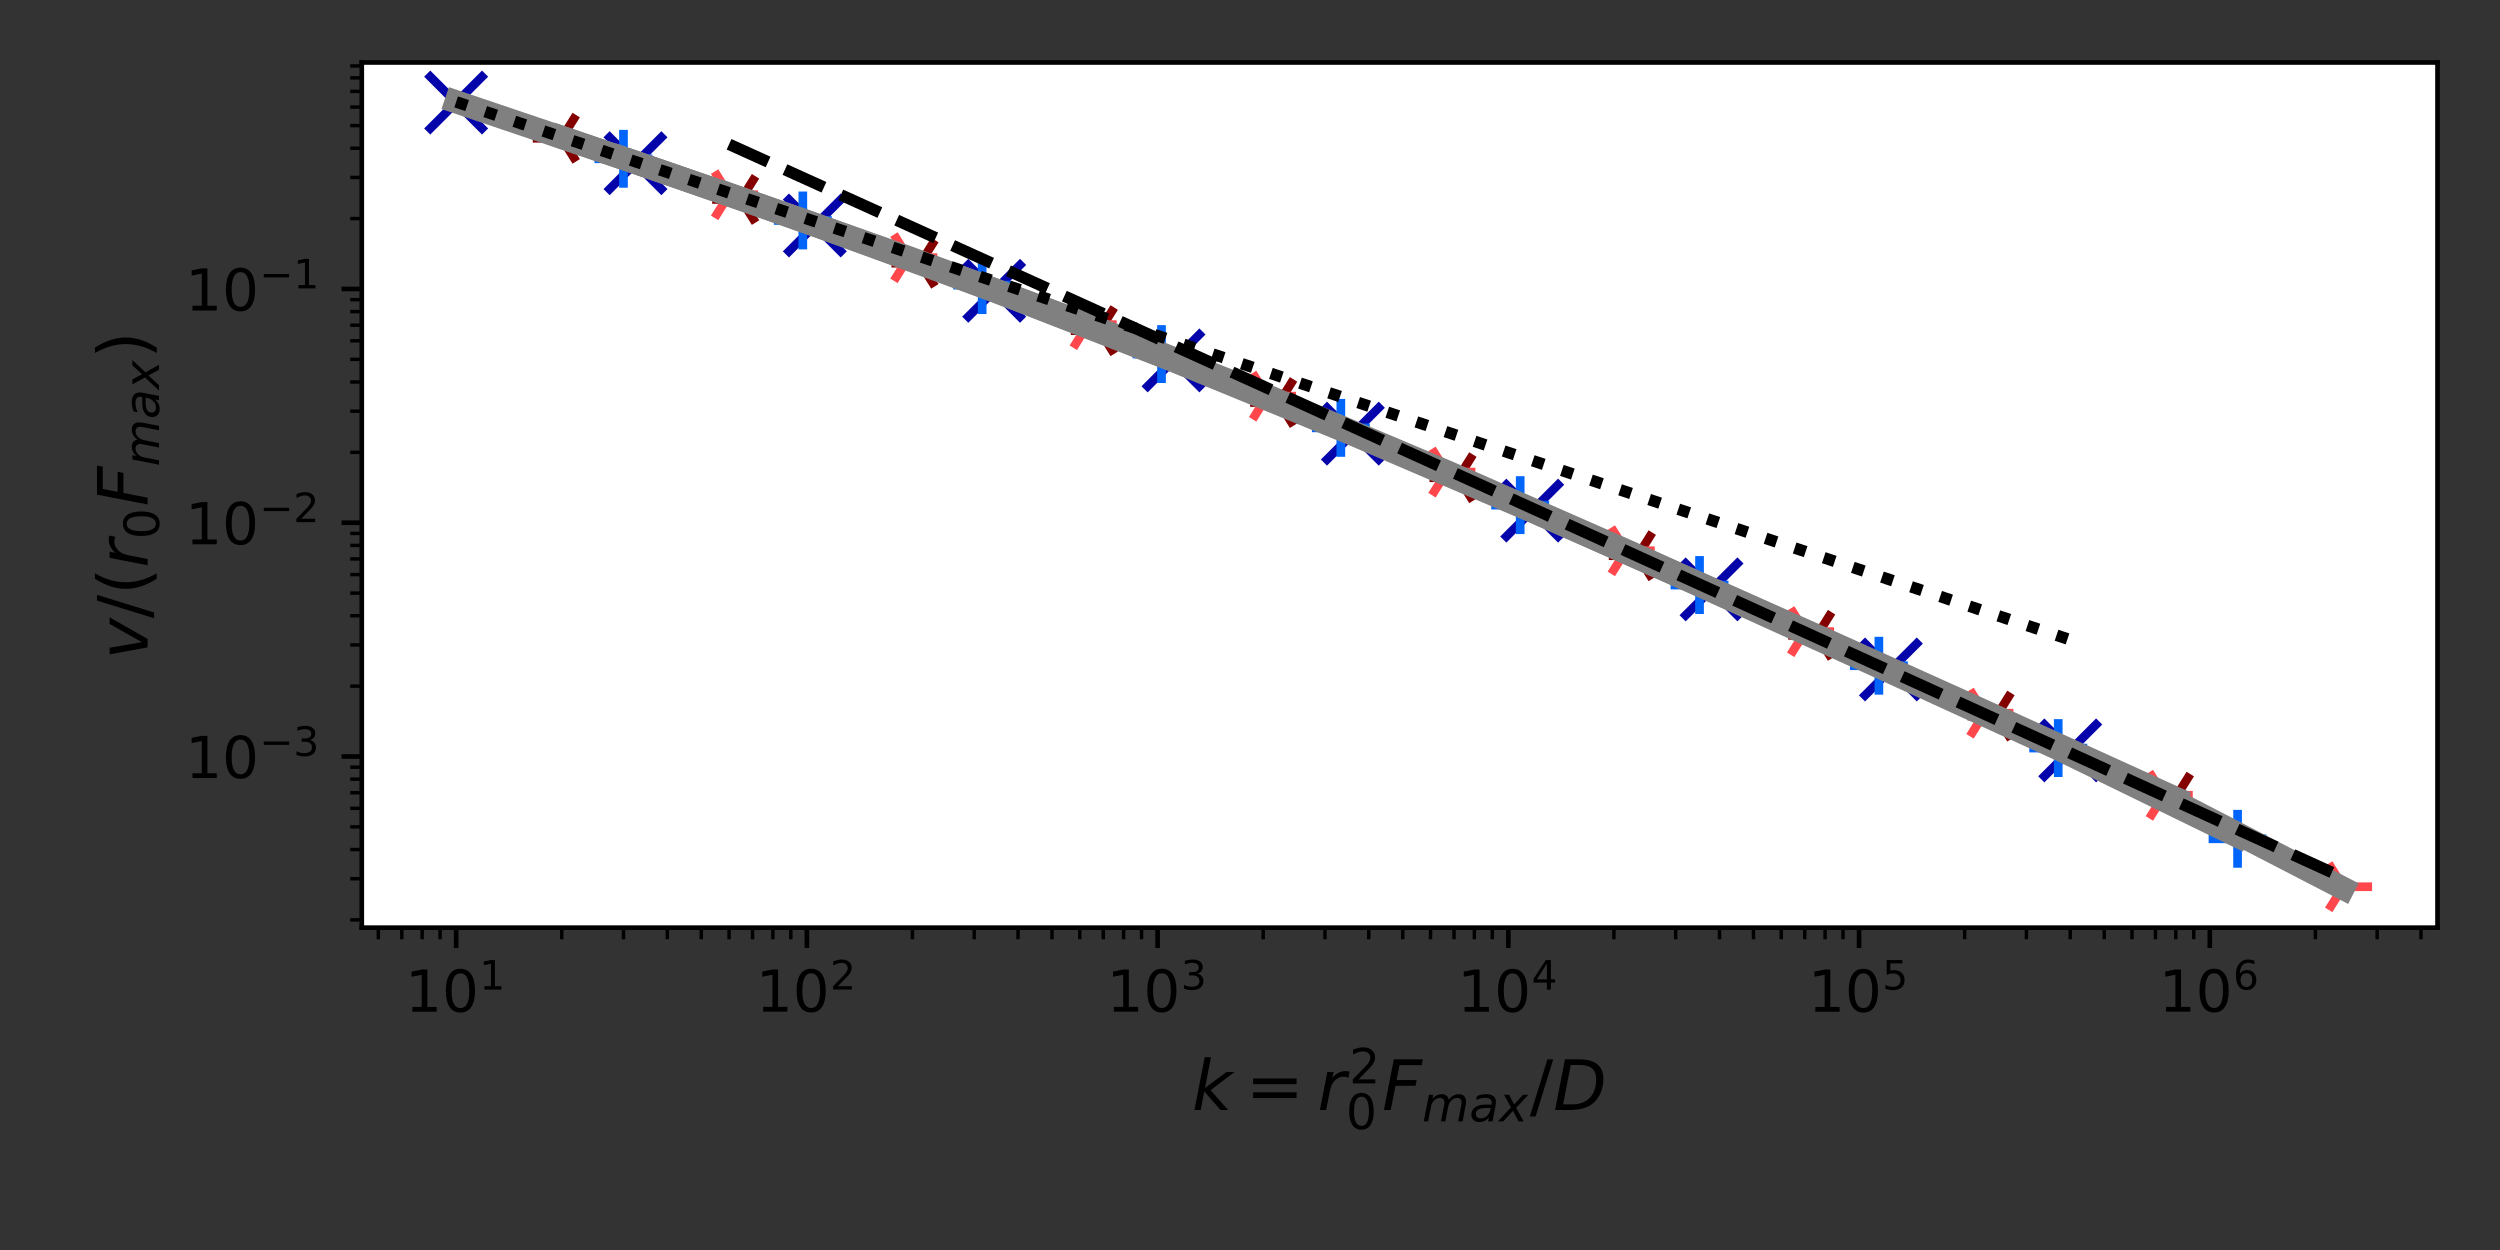 <?xml version="1.0" encoding="utf-8" standalone="no"?>
<!DOCTYPE svg PUBLIC "-//W3C//DTD SVG 1.1//EN"
  "http://www.w3.org/Graphics/SVG/1.1/DTD/svg11.dtd">
<!-- Created with matplotlib (https://matplotlib.org/) -->
<svg height="216pt" version="1.1" viewBox="0 0 432 216" width="432pt" xmlns="http://www.w3.org/2000/svg" xmlns:xlink="http://www.w3.org/1999/xlink">
 <rect x="0" y="0" width="432" height="216" fill="#333333" stroke="none"/>
 <defs>
  <style type="text/css">*{stroke-linecap:butt;stroke-linejoin:round;}</style>
 </defs>
 <g id="figure_1">
  <g id="patch_1">
   <path d="M 0 216 
L 432 216 
L 432 0 
L 0 0 
z
" style="fill:none;"/>
  </g>
  <g id="axes_1">
   <g id="patch_2">
    <path d="M 62.517 160.3 
L 421.2 160.3 
L 421.2 10.8 
L 62.517 10.8 
z
" style="fill:#ffffff;"/>
   </g>
   <g id="PathCollection_1">
    <defs>
     <path d="M -5 5 
L 5 -5 
M -5 -5 
L 5 5 
" id="m00a8322ac9" style="stroke:#0504aa;stroke-width:1.5;"/>
    </defs>
    <g clip-path="url(#p948f08a491)">
     <use style="fill:#0504aa;stroke:#0504aa;stroke-width:1.5;" x="78.821" xlink:href="#m00a8322ac9" y="17.725"/>
     <use style="fill:#0504aa;stroke:#0504aa;stroke-width:1.5;" x="109.811" xlink:href="#m00a8322ac9" y="28.201"/>
     <use style="fill:#0504aa;stroke:#0504aa;stroke-width:1.5;" x="140.802" xlink:href="#m00a8322ac9" y="38.963"/>
     <use style="fill:#0504aa;stroke:#0504aa;stroke-width:1.5;" x="171.792" xlink:href="#m00a8322ac9" y="50.252"/>
     <use style="fill:#0504aa;stroke:#0504aa;stroke-width:1.5;" x="202.783" xlink:href="#m00a8322ac9" y="62.277"/>
     <use style="fill:#0504aa;stroke:#0504aa;stroke-width:1.5;" x="233.773" xlink:href="#m00a8322ac9" y="74.935"/>
     <use style="fill:#0504aa;stroke:#0504aa;stroke-width:1.5;" x="264.764" xlink:href="#m00a8322ac9" y="88.235"/>
     <use style="fill:#0504aa;stroke:#0504aa;stroke-width:1.5;" x="295.754" xlink:href="#m00a8322ac9" y="101.842"/>
     <use style="fill:#0504aa;stroke:#0504aa;stroke-width:1.5;" x="326.745" xlink:href="#m00a8322ac9" y="115.684"/>
     <use style="fill:#0504aa;stroke:#0504aa;stroke-width:1.5;" x="357.735" xlink:href="#m00a8322ac9" y="129.672"/>
    </g>
   </g>
   <g id="PathCollection_2">
    <defs>
     <path d="M -5 0 
L 5 0 
M 0 5 
L 0 -5 
" id="m0a2b0213d8" style="stroke:#0165fc;stroke-width:1.5;"/>
    </defs>
    <g clip-path="url(#p948f08a491)">
     <use style="fill:#0165fc;stroke:#0165fc;stroke-width:1.5;" x="107.737" xlink:href="#m0a2b0213d8" y="27.443"/>
     <use style="fill:#0165fc;stroke:#0165fc;stroke-width:1.5;" x="138.728" xlink:href="#m0a2b0213d8" y="38.094"/>
     <use style="fill:#0165fc;stroke:#0165fc;stroke-width:1.5;" x="169.718" xlink:href="#m0a2b0213d8" y="49.268"/>
     <use style="fill:#0165fc;stroke:#0165fc;stroke-width:1.5;" x="200.709" xlink:href="#m0a2b0213d8" y="61.185"/>
     <use style="fill:#0165fc;stroke:#0165fc;stroke-width:1.5;" x="231.699" xlink:href="#m0a2b0213d8" y="73.931"/>
     <use style="fill:#0165fc;stroke:#0165fc;stroke-width:1.5;" x="262.69" xlink:href="#m0a2b0213d8" y="87.289"/>
     <use style="fill:#0165fc;stroke:#0165fc;stroke-width:1.5;" x="293.68" xlink:href="#m0a2b0213d8" y="101.094"/>
     <use style="fill:#0165fc;stroke:#0165fc;stroke-width:1.5;" x="324.671" xlink:href="#m0a2b0213d8" y="115.035"/>
     <use style="fill:#0165fc;stroke:#0165fc;stroke-width:1.5;" x="355.661" xlink:href="#m0a2b0213d8" y="129.265"/>
     <use style="fill:#0165fc;stroke:#0165fc;stroke-width:1.5;" x="386.652" xlink:href="#m0a2b0213d8" y="144.949"/>
    </g>
   </g>
   <g id="PathCollection_3">
    <defs>
     <path d="M 0 0 
L -5 -0 
M 0 0 
L 2.5 4 
M 0 0 
L 2.5 -4 
" id="m17dbb29391" style="stroke:#840000;stroke-width:1.5;"/>
    </defs>
    <g clip-path="url(#p948f08a491)">
     <use style="fill:#840000;stroke:#840000;stroke-width:1.5;" x="97.065" xlink:href="#m17dbb29391" y="23.887"/>
     <use style="fill:#840000;stroke:#840000;stroke-width:1.5;" x="128.055" xlink:href="#m17dbb29391" y="34.465"/>
     <use style="fill:#840000;stroke:#840000;stroke-width:1.5;" x="159.046" xlink:href="#m17dbb29391" y="45.483"/>
     <use style="fill:#840000;stroke:#840000;stroke-width:1.5;" x="190.036" xlink:href="#m17dbb29391" y="57.141"/>
     <use style="fill:#840000;stroke:#840000;stroke-width:1.5;" x="221.027" xlink:href="#m17dbb29391" y="69.558"/>
     <use style="fill:#840000;stroke:#840000;stroke-width:1.5;" x="252.017" xlink:href="#m17dbb29391" y="82.546"/>
     <use style="fill:#840000;stroke:#840000;stroke-width:1.5;" x="283.008" xlink:href="#m17dbb29391" y="96.028"/>
     <use style="fill:#840000;stroke:#840000;stroke-width:1.5;" x="313.999" xlink:href="#m17dbb29391" y="109.787"/>
     <use style="fill:#840000;stroke:#840000;stroke-width:1.5;" x="344.989" xlink:href="#m17dbb29391" y="123.738"/>
     <use style="fill:#840000;stroke:#840000;stroke-width:1.5;" x="375.98" xlink:href="#m17dbb29391" y="137.757"/>
    </g>
   </g>
   <g id="PathCollection_4">
    <defs>
     <path d="M 0 0 
L 5 0 
M 0 0 
L -2.5 -4 
M 0 0 
L -2.5 4 
" id="m7db0fc7628" style="stroke:#ff474c;stroke-width:1.5;"/>
    </defs>
    <g clip-path="url(#p948f08a491)">
     <use style="fill:#ff474c;stroke:#ff474c;stroke-width:1.5;" x="125.982" xlink:href="#m7db0fc7628" y="33.648"/>
     <use style="fill:#ff474c;stroke:#ff474c;stroke-width:1.5;" x="156.972" xlink:href="#m7db0fc7628" y="44.529"/>
     <use style="fill:#ff474c;stroke:#ff474c;stroke-width:1.5;" x="187.963" xlink:href="#m7db0fc7628" y="56.092"/>
     <use style="fill:#ff474c;stroke:#ff474c;stroke-width:1.5;" x="218.953" xlink:href="#m7db0fc7628" y="68.457"/>
     <use style="fill:#ff474c;stroke:#ff474c;stroke-width:1.5;" x="249.944" xlink:href="#m7db0fc7628" y="81.571"/>
     <use style="fill:#ff474c;stroke:#ff474c;stroke-width:1.5;" x="280.934" xlink:href="#m7db0fc7628" y="95.169"/>
     <use style="fill:#ff474c;stroke:#ff474c;stroke-width:1.5;" x="311.925" xlink:href="#m7db0fc7628" y="109.144"/>
     <use style="fill:#ff474c;stroke:#ff474c;stroke-width:1.5;" x="342.915" xlink:href="#m7db0fc7628" y="123.237"/>
     <use style="fill:#ff474c;stroke:#ff474c;stroke-width:1.5;" x="373.906" xlink:href="#m7db0fc7628" y="137.426"/>
     <use style="fill:#ff474c;stroke:#ff474c;stroke-width:1.5;" x="404.896" xlink:href="#m7db0fc7628" y="153.224"/>
    </g>
   </g>
   <g id="matplotlib.axis_1">
    <g id="xtick_1">
     <g id="line2d_1">
      <defs>
       <path d="M 0 0 
L 0 3.5 
" id="m1d5e313943" style="stroke:#000000;stroke-width:0.8;"/>
      </defs>
      <g>
       <use style="stroke:#000000;stroke-width:0.8;" x="78.821" xlink:href="#m1d5e313943" y="160.3"/>
      </g>
     </g>
     <g id="text_1">
      <!-- $\mathdefault{10^{1}}$ -->
      <g transform="translate(70.021 174.898)scale(0.1 -0.1)">
       <defs>
        <path d="M 12.406 8.297 
L 28.516 8.297 
L 28.516 63.922 
L 10.984 60.406 
L 10.984 69.391 
L 28.422 72.906 
L 38.281 72.906 
L 38.281 8.297 
L 54.391 8.297 
L 54.391 0 
L 12.406 0 
z
" id="DejaVuSans-49"/>
        <path d="M 31.781 66.406 
Q 24.172 66.406 20.328 58.906 
Q 16.5 51.422 16.5 36.375 
Q 16.5 21.391 20.328 13.891 
Q 24.172 6.391 31.781 6.391 
Q 39.453 6.391 43.281 13.891 
Q 47.125 21.391 47.125 36.375 
Q 47.125 51.422 43.281 58.906 
Q 39.453 66.406 31.781 66.406 
z
M 31.781 74.219 
Q 44.047 74.219 50.516 64.516 
Q 56.984 54.828 56.984 36.375 
Q 56.984 17.969 50.516 8.266 
Q 44.047 -1.422 31.781 -1.422 
Q 19.531 -1.422 13.062 8.266 
Q 6.594 17.969 6.594 36.375 
Q 6.594 54.828 13.062 64.516 
Q 19.531 74.219 31.781 74.219 
z
" id="DejaVuSans-48"/>
       </defs>
       <use transform="translate(0 0.684)" xlink:href="#DejaVuSans-49"/>
       <use transform="translate(63.623 0.684)" xlink:href="#DejaVuSans-48"/>
       <use transform="translate(128.203 38.966)scale(0.7)" xlink:href="#DejaVuSans-49"/>
      </g>
     </g>
    </g>
    <g id="xtick_2">
     <g id="line2d_2">
      <g>
       <use style="stroke:#000000;stroke-width:0.8;" x="139.427" xlink:href="#m1d5e313943" y="160.3"/>
      </g>
     </g>
     <g id="text_2">
      <!-- $\mathdefault{10^{2}}$ -->
      <g transform="translate(130.627 174.898)scale(0.1 -0.1)">
       <defs>
        <path d="M 19.188 8.297 
L 53.609 8.297 
L 53.609 0 
L 7.328 0 
L 7.328 8.297 
Q 12.938 14.109 22.625 23.891 
Q 32.328 33.688 34.812 36.531 
Q 39.547 41.844 41.422 45.531 
Q 43.312 49.219 43.312 52.781 
Q 43.312 58.594 39.234 62.25 
Q 35.156 65.922 28.609 65.922 
Q 23.969 65.922 18.812 64.312 
Q 13.672 62.703 7.812 59.422 
L 7.812 69.391 
Q 13.766 71.781 18.938 73 
Q 24.125 74.219 28.422 74.219 
Q 39.75 74.219 46.484 68.547 
Q 53.219 62.891 53.219 53.422 
Q 53.219 48.922 51.531 44.891 
Q 49.859 40.875 45.406 35.406 
Q 44.188 33.984 37.641 27.219 
Q 31.109 20.453 19.188 8.297 
z
" id="DejaVuSans-50"/>
       </defs>
       <use transform="translate(0 0.766)" xlink:href="#DejaVuSans-49"/>
       <use transform="translate(63.623 0.766)" xlink:href="#DejaVuSans-48"/>
       <use transform="translate(128.203 39.047)scale(0.7)" xlink:href="#DejaVuSans-50"/>
      </g>
     </g>
    </g>
    <g id="xtick_3">
     <g id="line2d_3">
      <g>
       <use style="stroke:#000000;stroke-width:0.8;" x="200.033" xlink:href="#m1d5e313943" y="160.3"/>
      </g>
     </g>
     <g id="text_3">
      <!-- $\mathdefault{10^{3}}$ -->
      <g transform="translate(191.233 174.898)scale(0.1 -0.1)">
       <defs>
        <path d="M 40.578 39.312 
Q 47.656 37.797 51.625 33 
Q 55.609 28.219 55.609 21.188 
Q 55.609 10.406 48.188 4.484 
Q 40.766 -1.422 27.094 -1.422 
Q 22.516 -1.422 17.656 -0.516 
Q 12.797 0.391 7.625 2.203 
L 7.625 11.719 
Q 11.719 9.328 16.594 8.109 
Q 21.484 6.891 26.812 6.891 
Q 36.078 6.891 40.938 10.547 
Q 45.797 14.203 45.797 21.188 
Q 45.797 27.641 41.281 31.266 
Q 36.766 34.906 28.719 34.906 
L 20.219 34.906 
L 20.219 43.016 
L 29.109 43.016 
Q 36.375 43.016 40.234 45.922 
Q 44.094 48.828 44.094 54.297 
Q 44.094 59.906 40.109 62.906 
Q 36.141 65.922 28.719 65.922 
Q 24.656 65.922 20.016 65.031 
Q 15.375 64.156 9.812 62.312 
L 9.812 71.094 
Q 15.438 72.656 20.344 73.438 
Q 25.25 74.219 29.594 74.219 
Q 40.828 74.219 47.359 69.109 
Q 53.906 64.016 53.906 55.328 
Q 53.906 49.266 50.438 45.094 
Q 46.969 40.922 40.578 39.312 
z
" id="DejaVuSans-51"/>
       </defs>
       <use transform="translate(0 0.766)" xlink:href="#DejaVuSans-49"/>
       <use transform="translate(63.623 0.766)" xlink:href="#DejaVuSans-48"/>
       <use transform="translate(128.203 39.047)scale(0.7)" xlink:href="#DejaVuSans-51"/>
      </g>
     </g>
    </g>
    <g id="xtick_4">
     <g id="line2d_4">
      <g>
       <use style="stroke:#000000;stroke-width:0.8;" x="260.64" xlink:href="#m1d5e313943" y="160.3"/>
      </g>
     </g>
     <g id="text_4">
      <!-- $\mathdefault{10^{4}}$ -->
      <g transform="translate(251.84 174.898)scale(0.1 -0.1)">
       <defs>
        <path d="M 37.797 64.312 
L 12.891 25.391 
L 37.797 25.391 
z
M 35.203 72.906 
L 47.609 72.906 
L 47.609 25.391 
L 58.016 25.391 
L 58.016 17.188 
L 47.609 17.188 
L 47.609 0 
L 37.797 0 
L 37.797 17.188 
L 4.891 17.188 
L 4.891 26.703 
z
" id="DejaVuSans-52"/>
       </defs>
       <use transform="translate(0 0.684)" xlink:href="#DejaVuSans-49"/>
       <use transform="translate(63.623 0.684)" xlink:href="#DejaVuSans-48"/>
       <use transform="translate(128.203 38.966)scale(0.7)" xlink:href="#DejaVuSans-52"/>
      </g>
     </g>
    </g>
    <g id="xtick_5">
     <g id="line2d_5">
      <g>
       <use style="stroke:#000000;stroke-width:0.8;" x="321.246" xlink:href="#m1d5e313943" y="160.3"/>
      </g>
     </g>
     <g id="text_5">
      <!-- $\mathdefault{10^{5}}$ -->
      <g transform="translate(312.446 174.898)scale(0.1 -0.1)">
       <defs>
        <path d="M 10.797 72.906 
L 49.516 72.906 
L 49.516 64.594 
L 19.828 64.594 
L 19.828 46.734 
Q 21.969 47.469 24.109 47.828 
Q 26.266 48.188 28.422 48.188 
Q 40.625 48.188 47.75 41.5 
Q 54.891 34.812 54.891 23.391 
Q 54.891 11.625 47.562 5.094 
Q 40.234 -1.422 26.906 -1.422 
Q 22.312 -1.422 17.547 -0.641 
Q 12.797 0.141 7.719 1.703 
L 7.719 11.625 
Q 12.109 9.234 16.797 8.062 
Q 21.484 6.891 26.703 6.891 
Q 35.156 6.891 40.078 11.328 
Q 45.016 15.766 45.016 23.391 
Q 45.016 31 40.078 35.438 
Q 35.156 39.891 26.703 39.891 
Q 22.75 39.891 18.812 39.016 
Q 14.891 38.141 10.797 36.281 
z
" id="DejaVuSans-53"/>
       </defs>
       <use transform="translate(0 0.684)" xlink:href="#DejaVuSans-49"/>
       <use transform="translate(63.623 0.684)" xlink:href="#DejaVuSans-48"/>
       <use transform="translate(128.203 38.966)scale(0.7)" xlink:href="#DejaVuSans-53"/>
      </g>
     </g>
    </g>
    <g id="xtick_6">
     <g id="line2d_6">
      <g>
       <use style="stroke:#000000;stroke-width:0.8;" x="381.853" xlink:href="#m1d5e313943" y="160.3"/>
      </g>
     </g>
     <g id="text_6">
      <!-- $\mathdefault{10^{6}}$ -->
      <g transform="translate(373.053 174.898)scale(0.1 -0.1)">
       <defs>
        <path d="M 33.016 40.375 
Q 26.375 40.375 22.484 35.828 
Q 18.609 31.297 18.609 23.391 
Q 18.609 15.531 22.484 10.953 
Q 26.375 6.391 33.016 6.391 
Q 39.656 6.391 43.531 10.953 
Q 47.406 15.531 47.406 23.391 
Q 47.406 31.297 43.531 35.828 
Q 39.656 40.375 33.016 40.375 
z
M 52.594 71.297 
L 52.594 62.312 
Q 48.875 64.062 45.094 64.984 
Q 41.312 65.922 37.594 65.922 
Q 27.828 65.922 22.672 59.328 
Q 17.531 52.734 16.797 39.406 
Q 19.672 43.656 24.016 45.922 
Q 28.375 48.188 33.594 48.188 
Q 44.578 48.188 50.953 41.516 
Q 57.328 34.859 57.328 23.391 
Q 57.328 12.156 50.688 5.359 
Q 44.047 -1.422 33.016 -1.422 
Q 20.359 -1.422 13.672 8.266 
Q 6.984 17.969 6.984 36.375 
Q 6.984 53.656 15.188 63.938 
Q 23.391 74.219 37.203 74.219 
Q 40.922 74.219 44.703 73.484 
Q 48.484 72.75 52.594 71.297 
z
" id="DejaVuSans-54"/>
       </defs>
       <use transform="translate(0 0.766)" xlink:href="#DejaVuSans-49"/>
       <use transform="translate(63.623 0.766)" xlink:href="#DejaVuSans-48"/>
       <use transform="translate(128.203 39.047)scale(0.7)" xlink:href="#DejaVuSans-54"/>
      </g>
     </g>
    </g>
    <g id="xtick_7">
     <g id="line2d_7">
      <defs>
       <path d="M 0 0 
L 0 2 
" id="m4cc76a2e19" style="stroke:#000000;stroke-width:0.6;"/>
      </defs>
      <g>
       <use style="stroke:#000000;stroke-width:0.6;" x="65.375" xlink:href="#m4cc76a2e19" y="160.3"/>
      </g>
     </g>
    </g>
    <g id="xtick_8">
     <g id="line2d_8">
      <g>
       <use style="stroke:#000000;stroke-width:0.6;" x="69.432" xlink:href="#m4cc76a2e19" y="160.3"/>
      </g>
     </g>
    </g>
    <g id="xtick_9">
     <g id="line2d_9">
      <g>
       <use style="stroke:#000000;stroke-width:0.6;" x="72.947" xlink:href="#m4cc76a2e19" y="160.3"/>
      </g>
     </g>
    </g>
    <g id="xtick_10">
     <g id="line2d_10">
      <g>
       <use style="stroke:#000000;stroke-width:0.6;" x="76.047" xlink:href="#m4cc76a2e19" y="160.3"/>
      </g>
     </g>
    </g>
    <g id="xtick_11">
     <g id="line2d_11">
      <g>
       <use style="stroke:#000000;stroke-width:0.6;" x="97.065" xlink:href="#m4cc76a2e19" y="160.3"/>
      </g>
     </g>
    </g>
    <g id="xtick_12">
     <g id="line2d_12">
      <g>
       <use style="stroke:#000000;stroke-width:0.6;" x="107.737" xlink:href="#m4cc76a2e19" y="160.3"/>
      </g>
     </g>
    </g>
    <g id="xtick_13">
     <g id="line2d_13">
      <g>
       <use style="stroke:#000000;stroke-width:0.6;" x="115.309" xlink:href="#m4cc76a2e19" y="160.3"/>
      </g>
     </g>
    </g>
    <g id="xtick_14">
     <g id="line2d_14">
      <g>
       <use style="stroke:#000000;stroke-width:0.6;" x="121.183" xlink:href="#m4cc76a2e19" y="160.3"/>
      </g>
     </g>
    </g>
    <g id="xtick_15">
     <g id="line2d_15">
      <g>
       <use style="stroke:#000000;stroke-width:0.6;" x="125.982" xlink:href="#m4cc76a2e19" y="160.3"/>
      </g>
     </g>
    </g>
    <g id="xtick_16">
     <g id="line2d_16">
      <g>
       <use style="stroke:#000000;stroke-width:0.6;" x="130.039" xlink:href="#m4cc76a2e19" y="160.3"/>
      </g>
     </g>
    </g>
    <g id="xtick_17">
     <g id="line2d_17">
      <g>
       <use style="stroke:#000000;stroke-width:0.6;" x="133.554" xlink:href="#m4cc76a2e19" y="160.3"/>
      </g>
     </g>
    </g>
    <g id="xtick_18">
     <g id="line2d_18">
      <g>
       <use style="stroke:#000000;stroke-width:0.6;" x="136.654" xlink:href="#m4cc76a2e19" y="160.3"/>
      </g>
     </g>
    </g>
    <g id="xtick_19">
     <g id="line2d_19">
      <g>
       <use style="stroke:#000000;stroke-width:0.6;" x="157.671" xlink:href="#m4cc76a2e19" y="160.3"/>
      </g>
     </g>
    </g>
    <g id="xtick_20">
     <g id="line2d_20">
      <g>
       <use style="stroke:#000000;stroke-width:0.6;" x="168.344" xlink:href="#m4cc76a2e19" y="160.3"/>
      </g>
     </g>
    </g>
    <g id="xtick_21">
     <g id="line2d_21">
      <g>
       <use style="stroke:#000000;stroke-width:0.6;" x="175.916" xlink:href="#m4cc76a2e19" y="160.3"/>
      </g>
     </g>
    </g>
    <g id="xtick_22">
     <g id="line2d_22">
      <g>
       <use style="stroke:#000000;stroke-width:0.6;" x="181.789" xlink:href="#m4cc76a2e19" y="160.3"/>
      </g>
     </g>
    </g>
    <g id="xtick_23">
     <g id="line2d_23">
      <g>
       <use style="stroke:#000000;stroke-width:0.6;" x="186.588" xlink:href="#m4cc76a2e19" y="160.3"/>
      </g>
     </g>
    </g>
    <g id="xtick_24">
     <g id="line2d_24">
      <g>
       <use style="stroke:#000000;stroke-width:0.6;" x="190.645" xlink:href="#m4cc76a2e19" y="160.3"/>
      </g>
     </g>
    </g>
    <g id="xtick_25">
     <g id="line2d_25">
      <g>
       <use style="stroke:#000000;stroke-width:0.6;" x="194.16" xlink:href="#m4cc76a2e19" y="160.3"/>
      </g>
     </g>
    </g>
    <g id="xtick_26">
     <g id="line2d_26">
      <g>
       <use style="stroke:#000000;stroke-width:0.6;" x="197.26" xlink:href="#m4cc76a2e19" y="160.3"/>
      </g>
     </g>
    </g>
    <g id="xtick_27">
     <g id="line2d_27">
      <g>
       <use style="stroke:#000000;stroke-width:0.6;" x="218.278" xlink:href="#m4cc76a2e19" y="160.3"/>
      </g>
     </g>
    </g>
    <g id="xtick_28">
     <g id="line2d_28">
      <g>
       <use style="stroke:#000000;stroke-width:0.6;" x="228.95" xlink:href="#m4cc76a2e19" y="160.3"/>
      </g>
     </g>
    </g>
    <g id="xtick_29">
     <g id="line2d_29">
      <g>
       <use style="stroke:#000000;stroke-width:0.6;" x="236.522" xlink:href="#m4cc76a2e19" y="160.3"/>
      </g>
     </g>
    </g>
    <g id="xtick_30">
     <g id="line2d_30">
      <g>
       <use style="stroke:#000000;stroke-width:0.6;" x="242.396" xlink:href="#m4cc76a2e19" y="160.3"/>
      </g>
     </g>
    </g>
    <g id="xtick_31">
     <g id="line2d_31">
      <g>
       <use style="stroke:#000000;stroke-width:0.6;" x="247.194" xlink:href="#m4cc76a2e19" y="160.3"/>
      </g>
     </g>
    </g>
    <g id="xtick_32">
     <g id="line2d_32">
      <g>
       <use style="stroke:#000000;stroke-width:0.6;" x="251.252" xlink:href="#m4cc76a2e19" y="160.3"/>
      </g>
     </g>
    </g>
    <g id="xtick_33">
     <g id="line2d_33">
      <g>
       <use style="stroke:#000000;stroke-width:0.6;" x="254.767" xlink:href="#m4cc76a2e19" y="160.3"/>
      </g>
     </g>
    </g>
    <g id="xtick_34">
     <g id="line2d_34">
      <g>
       <use style="stroke:#000000;stroke-width:0.6;" x="257.867" xlink:href="#m4cc76a2e19" y="160.3"/>
      </g>
     </g>
    </g>
    <g id="xtick_35">
     <g id="line2d_35">
      <g>
       <use style="stroke:#000000;stroke-width:0.6;" x="278.884" xlink:href="#m4cc76a2e19" y="160.3"/>
      </g>
     </g>
    </g>
    <g id="xtick_36">
     <g id="line2d_36">
      <g>
       <use style="stroke:#000000;stroke-width:0.6;" x="289.557" xlink:href="#m4cc76a2e19" y="160.3"/>
      </g>
     </g>
    </g>
    <g id="xtick_37">
     <g id="line2d_37">
      <g>
       <use style="stroke:#000000;stroke-width:0.6;" x="297.129" xlink:href="#m4cc76a2e19" y="160.3"/>
      </g>
     </g>
    </g>
    <g id="xtick_38">
     <g id="line2d_38">
      <g>
       <use style="stroke:#000000;stroke-width:0.6;" x="303.002" xlink:href="#m4cc76a2e19" y="160.3"/>
      </g>
     </g>
    </g>
    <g id="xtick_39">
     <g id="line2d_39">
      <g>
       <use style="stroke:#000000;stroke-width:0.6;" x="307.801" xlink:href="#m4cc76a2e19" y="160.3"/>
      </g>
     </g>
    </g>
    <g id="xtick_40">
     <g id="line2d_40">
      <g>
       <use style="stroke:#000000;stroke-width:0.6;" x="311.858" xlink:href="#m4cc76a2e19" y="160.3"/>
      </g>
     </g>
    </g>
    <g id="xtick_41">
     <g id="line2d_41">
      <g>
       <use style="stroke:#000000;stroke-width:0.6;" x="315.373" xlink:href="#m4cc76a2e19" y="160.3"/>
      </g>
     </g>
    </g>
    <g id="xtick_42">
     <g id="line2d_42">
      <g>
       <use style="stroke:#000000;stroke-width:0.6;" x="318.473" xlink:href="#m4cc76a2e19" y="160.3"/>
      </g>
     </g>
    </g>
    <g id="xtick_43">
     <g id="line2d_43">
      <g>
       <use style="stroke:#000000;stroke-width:0.6;" x="339.491" xlink:href="#m4cc76a2e19" y="160.3"/>
      </g>
     </g>
    </g>
    <g id="xtick_44">
     <g id="line2d_44">
      <g>
       <use style="stroke:#000000;stroke-width:0.6;" x="350.163" xlink:href="#m4cc76a2e19" y="160.3"/>
      </g>
     </g>
    </g>
    <g id="xtick_45">
     <g id="line2d_45">
      <g>
       <use style="stroke:#000000;stroke-width:0.6;" x="357.735" xlink:href="#m4cc76a2e19" y="160.3"/>
      </g>
     </g>
    </g>
    <g id="xtick_46">
     <g id="line2d_46">
      <g>
       <use style="stroke:#000000;stroke-width:0.6;" x="363.609" xlink:href="#m4cc76a2e19" y="160.3"/>
      </g>
     </g>
    </g>
    <g id="xtick_47">
     <g id="line2d_47">
      <g>
       <use style="stroke:#000000;stroke-width:0.6;" x="368.407" xlink:href="#m4cc76a2e19" y="160.3"/>
      </g>
     </g>
    </g>
    <g id="xtick_48">
     <g id="line2d_48">
      <g>
       <use style="stroke:#000000;stroke-width:0.6;" x="372.465" xlink:href="#m4cc76a2e19" y="160.3"/>
      </g>
     </g>
    </g>
    <g id="xtick_49">
     <g id="line2d_49">
      <g>
       <use style="stroke:#000000;stroke-width:0.6;" x="375.98" xlink:href="#m4cc76a2e19" y="160.3"/>
      </g>
     </g>
    </g>
    <g id="xtick_50">
     <g id="line2d_50">
      <g>
       <use style="stroke:#000000;stroke-width:0.6;" x="379.08" xlink:href="#m4cc76a2e19" y="160.3"/>
      </g>
     </g>
    </g>
    <g id="xtick_51">
     <g id="line2d_51">
      <g>
       <use style="stroke:#000000;stroke-width:0.6;" x="400.097" xlink:href="#m4cc76a2e19" y="160.3"/>
      </g>
     </g>
    </g>
    <g id="xtick_52">
     <g id="line2d_52">
      <g>
       <use style="stroke:#000000;stroke-width:0.6;" x="410.77" xlink:href="#m4cc76a2e19" y="160.3"/>
      </g>
     </g>
    </g>
    <g id="xtick_53">
     <g id="line2d_53">
      <g>
       <use style="stroke:#000000;stroke-width:0.6;" x="418.342" xlink:href="#m4cc76a2e19" y="160.3"/>
      </g>
     </g>
    </g>
    <g id="text_7">
     <!-- $k = r_0^2 F_{max}/D$ -->
     <g transform="translate(205.978 191.898)scale(0.12 -0.12)">
      <defs>
       <path d="M 18.312 75.984 
L 27.297 75.984 
L 18.703 31.688 
L 49.516 54.688 
L 61.188 54.688 
L 26.812 28.516 
L 51.906 0 
L 41.016 0 
L 17.672 26.703 
L 12.5 0 
L 3.516 0 
z
" id="DejaVuSans-Oblique-107"/>
       <path d="M 10.594 45.406 
L 73.188 45.406 
L 73.188 37.203 
L 10.594 37.203 
z
M 10.594 25.484 
L 73.188 25.484 
L 73.188 17.188 
L 10.594 17.188 
z
" id="DejaVuSans-61"/>
       <path d="M 44.578 46.391 
Q 43.219 47.125 41.453 47.516 
Q 39.703 47.906 37.703 47.906 
Q 30.516 47.906 25.141 42.453 
Q 19.781 37.016 18.016 27.875 
L 12.5 0 
L 3.516 0 
L 14.203 54.688 
L 23.188 54.688 
L 21.484 46.188 
Q 25.047 50.922 30 53.453 
Q 34.969 56 40.578 56 
Q 42.047 56 43.453 55.828 
Q 44.875 55.672 46.297 55.281 
z
" id="DejaVuSans-Oblique-114"/>
       <path d="M 16.891 72.906 
L 58.688 72.906 
L 57.078 64.594 
L 25.094 64.594 
L 20.906 43.109 
L 49.812 43.109 
L 48.188 34.812 
L 19.281 34.812 
L 12.5 0 
L 2.688 0 
z
" id="DejaVuSans-Oblique-70"/>
       <path d="M 89.797 33.016 
L 83.406 0 
L 74.422 0 
L 80.719 32.719 
Q 81.109 34.812 81.297 36.328 
Q 81.5 37.844 81.5 38.922 
Q 81.5 43.312 79.047 45.75 
Q 76.609 48.188 72.219 48.188 
Q 65.672 48.188 60.547 43.281 
Q 55.422 38.375 53.906 30.516 
L 47.906 0 
L 38.922 0 
L 45.312 32.719 
Q 45.703 34.516 45.891 36.047 
Q 46.094 37.594 46.094 38.812 
Q 46.094 43.266 43.656 45.719 
Q 41.219 48.188 36.922 48.188 
Q 30.281 48.188 25.141 43.281 
Q 20.016 38.375 18.5 30.516 
L 12.5 0 
L 3.516 0 
L 14.203 54.688 
L 23.188 54.688 
L 21.484 46.188 
Q 25.141 50.984 30.047 53.484 
Q 34.969 56 40.578 56 
Q 46.531 56 50.359 52.875 
Q 54.203 49.75 54.984 44.188 
Q 59.078 49.953 64.469 52.969 
Q 69.875 56 75.875 56 
Q 82.906 56 86.734 51.953 
Q 90.578 47.906 90.578 40.484 
Q 90.578 38.875 90.375 36.938 
Q 90.188 35.016 89.797 33.016 
z
" id="DejaVuSans-Oblique-109"/>
       <path d="M 53.719 31.203 
L 47.609 0 
L 38.625 0 
L 40.281 8.297 
Q 36.328 3.422 31.266 1 
Q 26.219 -1.422 20.016 -1.422 
Q 13.031 -1.422 8.562 2.844 
Q 4.109 7.125 4.109 13.812 
Q 4.109 23.391 11.75 28.953 
Q 19.391 34.516 32.812 34.516 
L 45.312 34.516 
L 45.797 36.922 
Q 45.906 37.312 45.953 37.766 
Q 46 38.234 46 39.203 
Q 46 43.562 42.453 45.969 
Q 38.922 48.391 32.516 48.391 
Q 28.125 48.391 23.5 47.266 
Q 18.891 46.141 14.016 43.891 
L 15.578 52.203 
Q 20.656 54.109 25.516 55.047 
Q 30.375 56 34.906 56 
Q 44.578 56 49.625 51.797 
Q 54.688 47.609 54.688 39.594 
Q 54.688 37.984 54.438 35.812 
Q 54.203 33.641 53.719 31.203 
z
M 44 27.484 
L 35.016 27.484 
Q 23.969 27.484 18.672 24.531 
Q 13.375 21.578 13.375 15.375 
Q 13.375 11.078 16.078 8.641 
Q 18.797 6.203 23.578 6.203 
Q 30.906 6.203 36.375 11.453 
Q 41.844 16.703 43.609 25.484 
z
" id="DejaVuSans-Oblique-97"/>
       <path d="M 60.016 54.688 
L 34.906 27.875 
L 50.297 0 
L 39.984 0 
L 28.422 21.688 
L 8.297 0 
L -2.594 0 
L 24.312 28.812 
L 10.016 54.688 
L 20.312 54.688 
L 30.812 34.906 
L 49.125 54.688 
z
" id="DejaVuSans-Oblique-120"/>
       <path d="M 25.391 72.906 
L 33.688 72.906 
L 8.297 -9.281 
L 0 -9.281 
z
" id="DejaVuSans-47"/>
       <path d="M 16.891 72.906 
L 38.094 72.906 
Q 54.984 72.906 63.594 65.75 
Q 72.219 58.594 72.219 44.484 
Q 72.219 35.156 68.938 26.531 
Q 65.672 17.922 59.906 12.016 
Q 54.109 5.953 45.172 2.969 
Q 36.234 0 24.031 0 
L 2.688 0 
z
M 25.203 64.797 
L 14.203 8.109 
L 27.094 8.109 
Q 43.656 8.109 52.734 17.625 
Q 61.812 27.156 61.812 44.484 
Q 61.812 54.984 55.953 59.891 
Q 50.094 64.797 37.594 64.797 
z
" id="DejaVuSans-Oblique-68"/>
      </defs>
      <use transform="translate(0 0.766)" xlink:href="#DejaVuSans-Oblique-107"/>
      <use transform="translate(77.393 0.766)" xlink:href="#DejaVuSans-61"/>
      <use transform="translate(180.664 0.766)" xlink:href="#DejaVuSans-Oblique-114"/>
      <use transform="translate(226.427 39.047)scale(0.7)" xlink:href="#DejaVuSans-50"/>
      <use transform="translate(221.777 -26.578)scale(0.7)" xlink:href="#DejaVuSans-48"/>
      <use transform="translate(273.698 0.766)" xlink:href="#DejaVuSans-Oblique-70"/>
      <use transform="translate(331.217 -15.641)scale(0.7)" xlink:href="#DejaVuSans-Oblique-109"/>
      <use transform="translate(399.406 -15.641)scale(0.7)" xlink:href="#DejaVuSans-Oblique-97"/>
      <use transform="translate(442.301 -15.641)scale(0.7)" xlink:href="#DejaVuSans-Oblique-120"/>
      <use transform="translate(486.461 0.766)" xlink:href="#DejaVuSans-47"/>
      <use transform="translate(520.153 0.766)" xlink:href="#DejaVuSans-Oblique-68"/>
     </g>
    </g>
   </g>
   <g id="matplotlib.axis_2">
    <g id="ytick_1">
     <g id="line2d_54">
      <defs>
       <path d="M 0 0 
L -3.5 0 
" id="mb4e9772875" style="stroke:#000000;stroke-width:0.8;"/>
      </defs>
      <g>
       <use style="stroke:#000000;stroke-width:0.8;" x="62.517" xlink:href="#mb4e9772875" y="130.722"/>
      </g>
     </g>
     <g id="text_8">
      <!-- $\mathdefault{10^{-3}}$ -->
      <g transform="translate(32.017 134.521)scale(0.1 -0.1)">
       <defs>
        <path d="M 10.594 35.5 
L 73.188 35.5 
L 73.188 27.203 
L 10.594 27.203 
z
" id="DejaVuSans-8722"/>
       </defs>
       <use transform="translate(0 0.766)" xlink:href="#DejaVuSans-49"/>
       <use transform="translate(63.623 0.766)" xlink:href="#DejaVuSans-48"/>
       <use transform="translate(128.203 39.047)scale(0.7)" xlink:href="#DejaVuSans-8722"/>
       <use transform="translate(186.855 39.047)scale(0.7)" xlink:href="#DejaVuSans-51"/>
      </g>
     </g>
    </g>
    <g id="ytick_2">
     <g id="line2d_55">
      <g>
       <use style="stroke:#000000;stroke-width:0.8;" x="62.517" xlink:href="#mb4e9772875" y="90.328"/>
      </g>
     </g>
     <g id="text_9">
      <!-- $\mathdefault{10^{-2}}$ -->
      <g transform="translate(32.017 94.127)scale(0.1 -0.1)">
       <use transform="translate(0 0.766)" xlink:href="#DejaVuSans-49"/>
       <use transform="translate(63.623 0.766)" xlink:href="#DejaVuSans-48"/>
       <use transform="translate(128.203 39.047)scale(0.7)" xlink:href="#DejaVuSans-8722"/>
       <use transform="translate(186.855 39.047)scale(0.7)" xlink:href="#DejaVuSans-50"/>
      </g>
     </g>
    </g>
    <g id="ytick_3">
     <g id="line2d_56">
      <g>
       <use style="stroke:#000000;stroke-width:0.8;" x="62.517" xlink:href="#mb4e9772875" y="49.934"/>
      </g>
     </g>
     <g id="text_10">
      <!-- $\mathdefault{10^{-1}}$ -->
      <g transform="translate(32.017 53.733)scale(0.1 -0.1)">
       <use transform="translate(0 0.684)" xlink:href="#DejaVuSans-49"/>
       <use transform="translate(63.623 0.684)" xlink:href="#DejaVuSans-48"/>
       <use transform="translate(128.203 38.966)scale(0.7)" xlink:href="#DejaVuSans-8722"/>
       <use transform="translate(186.855 38.966)scale(0.7)" xlink:href="#DejaVuSans-49"/>
      </g>
     </g>
    </g>
    <g id="ytick_4">
     <g id="line2d_57">
      <defs>
       <path d="M 0 0 
L -2 0 
" id="mb2e12e17e6" style="stroke:#000000;stroke-width:0.6;"/>
      </defs>
      <g>
       <use style="stroke:#000000;stroke-width:0.6;" x="62.517" xlink:href="#mb2e12e17e6" y="158.956"/>
      </g>
     </g>
    </g>
    <g id="ytick_5">
     <g id="line2d_58">
      <g>
       <use style="stroke:#000000;stroke-width:0.6;" x="62.517" xlink:href="#mb2e12e17e6" y="151.843"/>
      </g>
     </g>
    </g>
    <g id="ytick_6">
     <g id="line2d_59">
      <g>
       <use style="stroke:#000000;stroke-width:0.6;" x="62.517" xlink:href="#mb2e12e17e6" y="146.796"/>
      </g>
     </g>
    </g>
    <g id="ytick_7">
     <g id="line2d_60">
      <g>
       <use style="stroke:#000000;stroke-width:0.6;" x="62.517" xlink:href="#mb2e12e17e6" y="142.882"/>
      </g>
     </g>
    </g>
    <g id="ytick_8">
     <g id="line2d_61">
      <g>
       <use style="stroke:#000000;stroke-width:0.6;" x="62.517" xlink:href="#mb2e12e17e6" y="139.683"/>
      </g>
     </g>
    </g>
    <g id="ytick_9">
     <g id="line2d_62">
      <g>
       <use style="stroke:#000000;stroke-width:0.6;" x="62.517" xlink:href="#mb2e12e17e6" y="136.979"/>
      </g>
     </g>
    </g>
    <g id="ytick_10">
     <g id="line2d_63">
      <g>
       <use style="stroke:#000000;stroke-width:0.6;" x="62.517" xlink:href="#mb2e12e17e6" y="134.636"/>
      </g>
     </g>
    </g>
    <g id="ytick_11">
     <g id="line2d_64">
      <g>
       <use style="stroke:#000000;stroke-width:0.6;" x="62.517" xlink:href="#mb2e12e17e6" y="132.57"/>
      </g>
     </g>
    </g>
    <g id="ytick_12">
     <g id="line2d_65">
      <g>
       <use style="stroke:#000000;stroke-width:0.6;" x="62.517" xlink:href="#mb2e12e17e6" y="118.562"/>
      </g>
     </g>
    </g>
    <g id="ytick_13">
     <g id="line2d_66">
      <g>
       <use style="stroke:#000000;stroke-width:0.6;" x="62.517" xlink:href="#mb2e12e17e6" y="111.449"/>
      </g>
     </g>
    </g>
    <g id="ytick_14">
     <g id="line2d_67">
      <g>
       <use style="stroke:#000000;stroke-width:0.6;" x="62.517" xlink:href="#mb2e12e17e6" y="106.402"/>
      </g>
     </g>
    </g>
    <g id="ytick_15">
     <g id="line2d_68">
      <g>
       <use style="stroke:#000000;stroke-width:0.6;" x="62.517" xlink:href="#mb2e12e17e6" y="102.488"/>
      </g>
     </g>
    </g>
    <g id="ytick_16">
     <g id="line2d_69">
      <g>
       <use style="stroke:#000000;stroke-width:0.6;" x="62.517" xlink:href="#mb2e12e17e6" y="99.289"/>
      </g>
     </g>
    </g>
    <g id="ytick_17">
     <g id="line2d_70">
      <g>
       <use style="stroke:#000000;stroke-width:0.6;" x="62.517" xlink:href="#mb2e12e17e6" y="96.585"/>
      </g>
     </g>
    </g>
    <g id="ytick_18">
     <g id="line2d_71">
      <g>
       <use style="stroke:#000000;stroke-width:0.6;" x="62.517" xlink:href="#mb2e12e17e6" y="94.242"/>
      </g>
     </g>
    </g>
    <g id="ytick_19">
     <g id="line2d_72">
      <g>
       <use style="stroke:#000000;stroke-width:0.6;" x="62.517" xlink:href="#mb2e12e17e6" y="92.176"/>
      </g>
     </g>
    </g>
    <g id="ytick_20">
     <g id="line2d_73">
      <g>
       <use style="stroke:#000000;stroke-width:0.6;" x="62.517" xlink:href="#mb2e12e17e6" y="78.168"/>
      </g>
     </g>
    </g>
    <g id="ytick_21">
     <g id="line2d_74">
      <g>
       <use style="stroke:#000000;stroke-width:0.6;" x="62.517" xlink:href="#mb2e12e17e6" y="71.055"/>
      </g>
     </g>
    </g>
    <g id="ytick_22">
     <g id="line2d_75">
      <g>
       <use style="stroke:#000000;stroke-width:0.6;" x="62.517" xlink:href="#mb2e12e17e6" y="66.008"/>
      </g>
     </g>
    </g>
    <g id="ytick_23">
     <g id="line2d_76">
      <g>
       <use style="stroke:#000000;stroke-width:0.6;" x="62.517" xlink:href="#mb2e12e17e6" y="62.094"/>
      </g>
     </g>
    </g>
    <g id="ytick_24">
     <g id="line2d_77">
      <g>
       <use style="stroke:#000000;stroke-width:0.6;" x="62.517" xlink:href="#mb2e12e17e6" y="58.895"/>
      </g>
     </g>
    </g>
    <g id="ytick_25">
     <g id="line2d_78">
      <g>
       <use style="stroke:#000000;stroke-width:0.6;" x="62.517" xlink:href="#mb2e12e17e6" y="56.191"/>
      </g>
     </g>
    </g>
    <g id="ytick_26">
     <g id="line2d_79">
      <g>
       <use style="stroke:#000000;stroke-width:0.6;" x="62.517" xlink:href="#mb2e12e17e6" y="53.848"/>
      </g>
     </g>
    </g>
    <g id="ytick_27">
     <g id="line2d_80">
      <g>
       <use style="stroke:#000000;stroke-width:0.6;" x="62.517" xlink:href="#mb2e12e17e6" y="51.782"/>
      </g>
     </g>
    </g>
    <g id="ytick_28">
     <g id="line2d_81">
      <g>
       <use style="stroke:#000000;stroke-width:0.6;" x="62.517" xlink:href="#mb2e12e17e6" y="37.774"/>
      </g>
     </g>
    </g>
    <g id="ytick_29">
     <g id="line2d_82">
      <g>
       <use style="stroke:#000000;stroke-width:0.6;" x="62.517" xlink:href="#mb2e12e17e6" y="30.661"/>
      </g>
     </g>
    </g>
    <g id="ytick_30">
     <g id="line2d_83">
      <g>
       <use style="stroke:#000000;stroke-width:0.6;" x="62.517" xlink:href="#mb2e12e17e6" y="25.614"/>
      </g>
     </g>
    </g>
    <g id="ytick_31">
     <g id="line2d_84">
      <g>
       <use style="stroke:#000000;stroke-width:0.6;" x="62.517" xlink:href="#mb2e12e17e6" y="21.7"/>
      </g>
     </g>
    </g>
    <g id="ytick_32">
     <g id="line2d_85">
      <g>
       <use style="stroke:#000000;stroke-width:0.6;" x="62.517" xlink:href="#mb2e12e17e6" y="18.501"/>
      </g>
     </g>
    </g>
    <g id="ytick_33">
     <g id="line2d_86">
      <g>
       <use style="stroke:#000000;stroke-width:0.6;" x="62.517" xlink:href="#mb2e12e17e6" y="15.797"/>
      </g>
     </g>
    </g>
    <g id="ytick_34">
     <g id="line2d_87">
      <g>
       <use style="stroke:#000000;stroke-width:0.6;" x="62.517" xlink:href="#mb2e12e17e6" y="13.454"/>
      </g>
     </g>
    </g>
    <g id="ytick_35">
     <g id="line2d_88">
      <g>
       <use style="stroke:#000000;stroke-width:0.6;" x="62.517" xlink:href="#mb2e12e17e6" y="11.388"/>
      </g>
     </g>
    </g>
    <g id="text_11">
     <!-- $v/(r_0 F_{max})$ -->
     <g transform="translate(25.521 113.93)rotate(-90)scale(0.12 -0.12)">
      <defs>
       <path d="M 7.172 54.688 
L 16.703 54.688 
L 24.703 8.203 
L 50.875 54.688 
L 60.406 54.688 
L 29.297 0 
L 17.188 0 
z
" id="DejaVuSans-Oblique-118"/>
       <path d="M 31 75.875 
Q 24.469 64.656 21.281 53.656 
Q 18.109 42.672 18.109 31.391 
Q 18.109 20.125 21.312 9.062 
Q 24.516 -2 31 -13.188 
L 23.188 -13.188 
Q 15.875 -1.703 12.234 9.375 
Q 8.594 20.453 8.594 31.391 
Q 8.594 42.281 12.203 53.312 
Q 15.828 64.359 23.188 75.875 
z
" id="DejaVuSans-40"/>
       <path d="M 8.016 75.875 
L 15.828 75.875 
Q 23.141 64.359 26.781 53.312 
Q 30.422 42.281 30.422 31.391 
Q 30.422 20.453 26.781 9.375 
Q 23.141 -1.703 15.828 -13.188 
L 8.016 -13.188 
Q 14.5 -2 17.703 9.062 
Q 20.906 20.125 20.906 31.391 
Q 20.906 42.672 17.703 53.656 
Q 14.5 64.656 8.016 75.875 
z
" id="DejaVuSans-41"/>
      </defs>
      <use transform="translate(0 0.125)" xlink:href="#DejaVuSans-Oblique-118"/>
      <use transform="translate(59.18 0.125)" xlink:href="#DejaVuSans-47"/>
      <use transform="translate(92.871 0.125)" xlink:href="#DejaVuSans-40"/>
      <use transform="translate(131.885 0.125)" xlink:href="#DejaVuSans-Oblique-114"/>
      <use transform="translate(172.998 -16.281)scale(0.7)" xlink:href="#DejaVuSans-48"/>
      <use transform="translate(220.269 0.125)" xlink:href="#DejaVuSans-Oblique-70"/>
      <use transform="translate(277.788 -16.281)scale(0.7)" xlink:href="#DejaVuSans-Oblique-109"/>
      <use transform="translate(345.977 -16.281)scale(0.7)" xlink:href="#DejaVuSans-Oblique-97"/>
      <use transform="translate(388.872 -16.281)scale(0.7)" xlink:href="#DejaVuSans-Oblique-120"/>
      <use transform="translate(433.032 0.125)" xlink:href="#DejaVuSans-41"/>
     </g>
    </g>
   </g>
   <g id="line2d_89">
    <path clip-path="url(#p948f08a491)" d="M 78.821 17.595 
L 109.811 28.069 
L 140.802 38.879 
L 171.792 50.239 
L 202.783 62.317 
L 233.773 75.045 
L 264.764 88.33 
L 295.754 101.972 
L 326.745 115.849 
L 357.735 129.879 
" style="fill:none;stroke:#808080;stroke-linecap:square;stroke-width:4;"/>
   </g>
   <g id="line2d_90">
    <path clip-path="url(#p948f08a491)" d="M 107.737 27.321 
L 138.728 38.022 
L 169.718 49.247 
L 200.709 61.187 
L 231.699 73.944 
L 262.69 87.317 
L 293.68 101.151 
L 324.671 115.212 
L 355.661 129.385 
L 386.652 144.488 
" style="fill:none;stroke:#808080;stroke-linecap:square;stroke-width:4;"/>
   </g>
   <g id="line2d_91">
    <path clip-path="url(#p948f08a491)" d="M 97.065 23.729 
L 128.055 34.356 
L 159.046 45.434 
L 190.036 57.138 
L 221.027 69.576 
L 252.017 82.63 
L 283.008 96.104 
L 313.999 109.891 
L 344.989 123.859 
L 375.98 137.955 
" style="fill:none;stroke:#808080;stroke-linecap:square;stroke-width:4;"/>
   </g>
   <g id="line2d_92">
    <path clip-path="url(#p948f08a491)" d="M 125.982 33.562 
L 156.972 44.503 
L 187.963 56.071 
L 218.953 68.395 
L 249.944 81.488 
L 280.934 95.114 
L 311.925 109.102 
L 342.915 123.244 
L 373.906 137.474 
L 404.896 153.505 
" style="fill:none;stroke:#808080;stroke-linecap:square;stroke-width:4;"/>
   </g>
   <g id="line2d_93">
    <path clip-path="url(#p948f08a491)" d="M 78.821 17.613 
L 109.811 27.941 
L 140.802 38.268 
L 171.792 48.596 
L 202.783 58.923 
L 233.773 69.251 
L 264.764 79.578 
L 295.754 89.906 
L 326.745 100.234 
L 357.735 110.561 
" style="fill:none;stroke:#000000;stroke-dasharray:2,3.3;stroke-dashoffset:0;stroke-width:2;"/>
   </g>
   <g id="line2d_94">
    <path clip-path="url(#p948f08a491)" d="M 125.982 24.938 
L 156.972 38.963 
L 187.963 53 
L 218.953 67.047 
L 249.944 81.108 
L 280.934 95.182 
L 311.925 109.272 
L 342.915 123.379 
L 373.906 137.504 
L 404.896 151.651 
" style="fill:none;stroke:#000000;stroke-dasharray:7.4,3.2;stroke-dashoffset:0;stroke-width:2;"/>
   </g>
   <g id="patch_3">
    <path d="M 62.517 160.3 
L 62.517 10.8 
" style="fill:none;stroke:#000000;stroke-linecap:square;stroke-linejoin:miter;stroke-width:0.8;"/>
   </g>
   <g id="patch_4">
    <path d="M 421.2 160.3 
L 421.2 10.8 
" style="fill:none;stroke:#000000;stroke-linecap:square;stroke-linejoin:miter;stroke-width:0.8;"/>
   </g>
   <g id="patch_5">
    <path d="M 62.517 160.3 
L 421.2 160.3 
" style="fill:none;stroke:#000000;stroke-linecap:square;stroke-linejoin:miter;stroke-width:0.8;"/>
   </g>
   <g id="patch_6">
    <path d="M 62.517 10.8 
L 421.2 10.8 
" style="fill:none;stroke:#000000;stroke-linecap:square;stroke-linejoin:miter;stroke-width:0.8;"/>
   </g>
  </g>
 </g>
 <defs>
  <clipPath id="p948f08a491">
   <rect height="149.5" width="358.683" x="62.517" y="10.8"/>
  </clipPath>
 </defs>
</svg>
